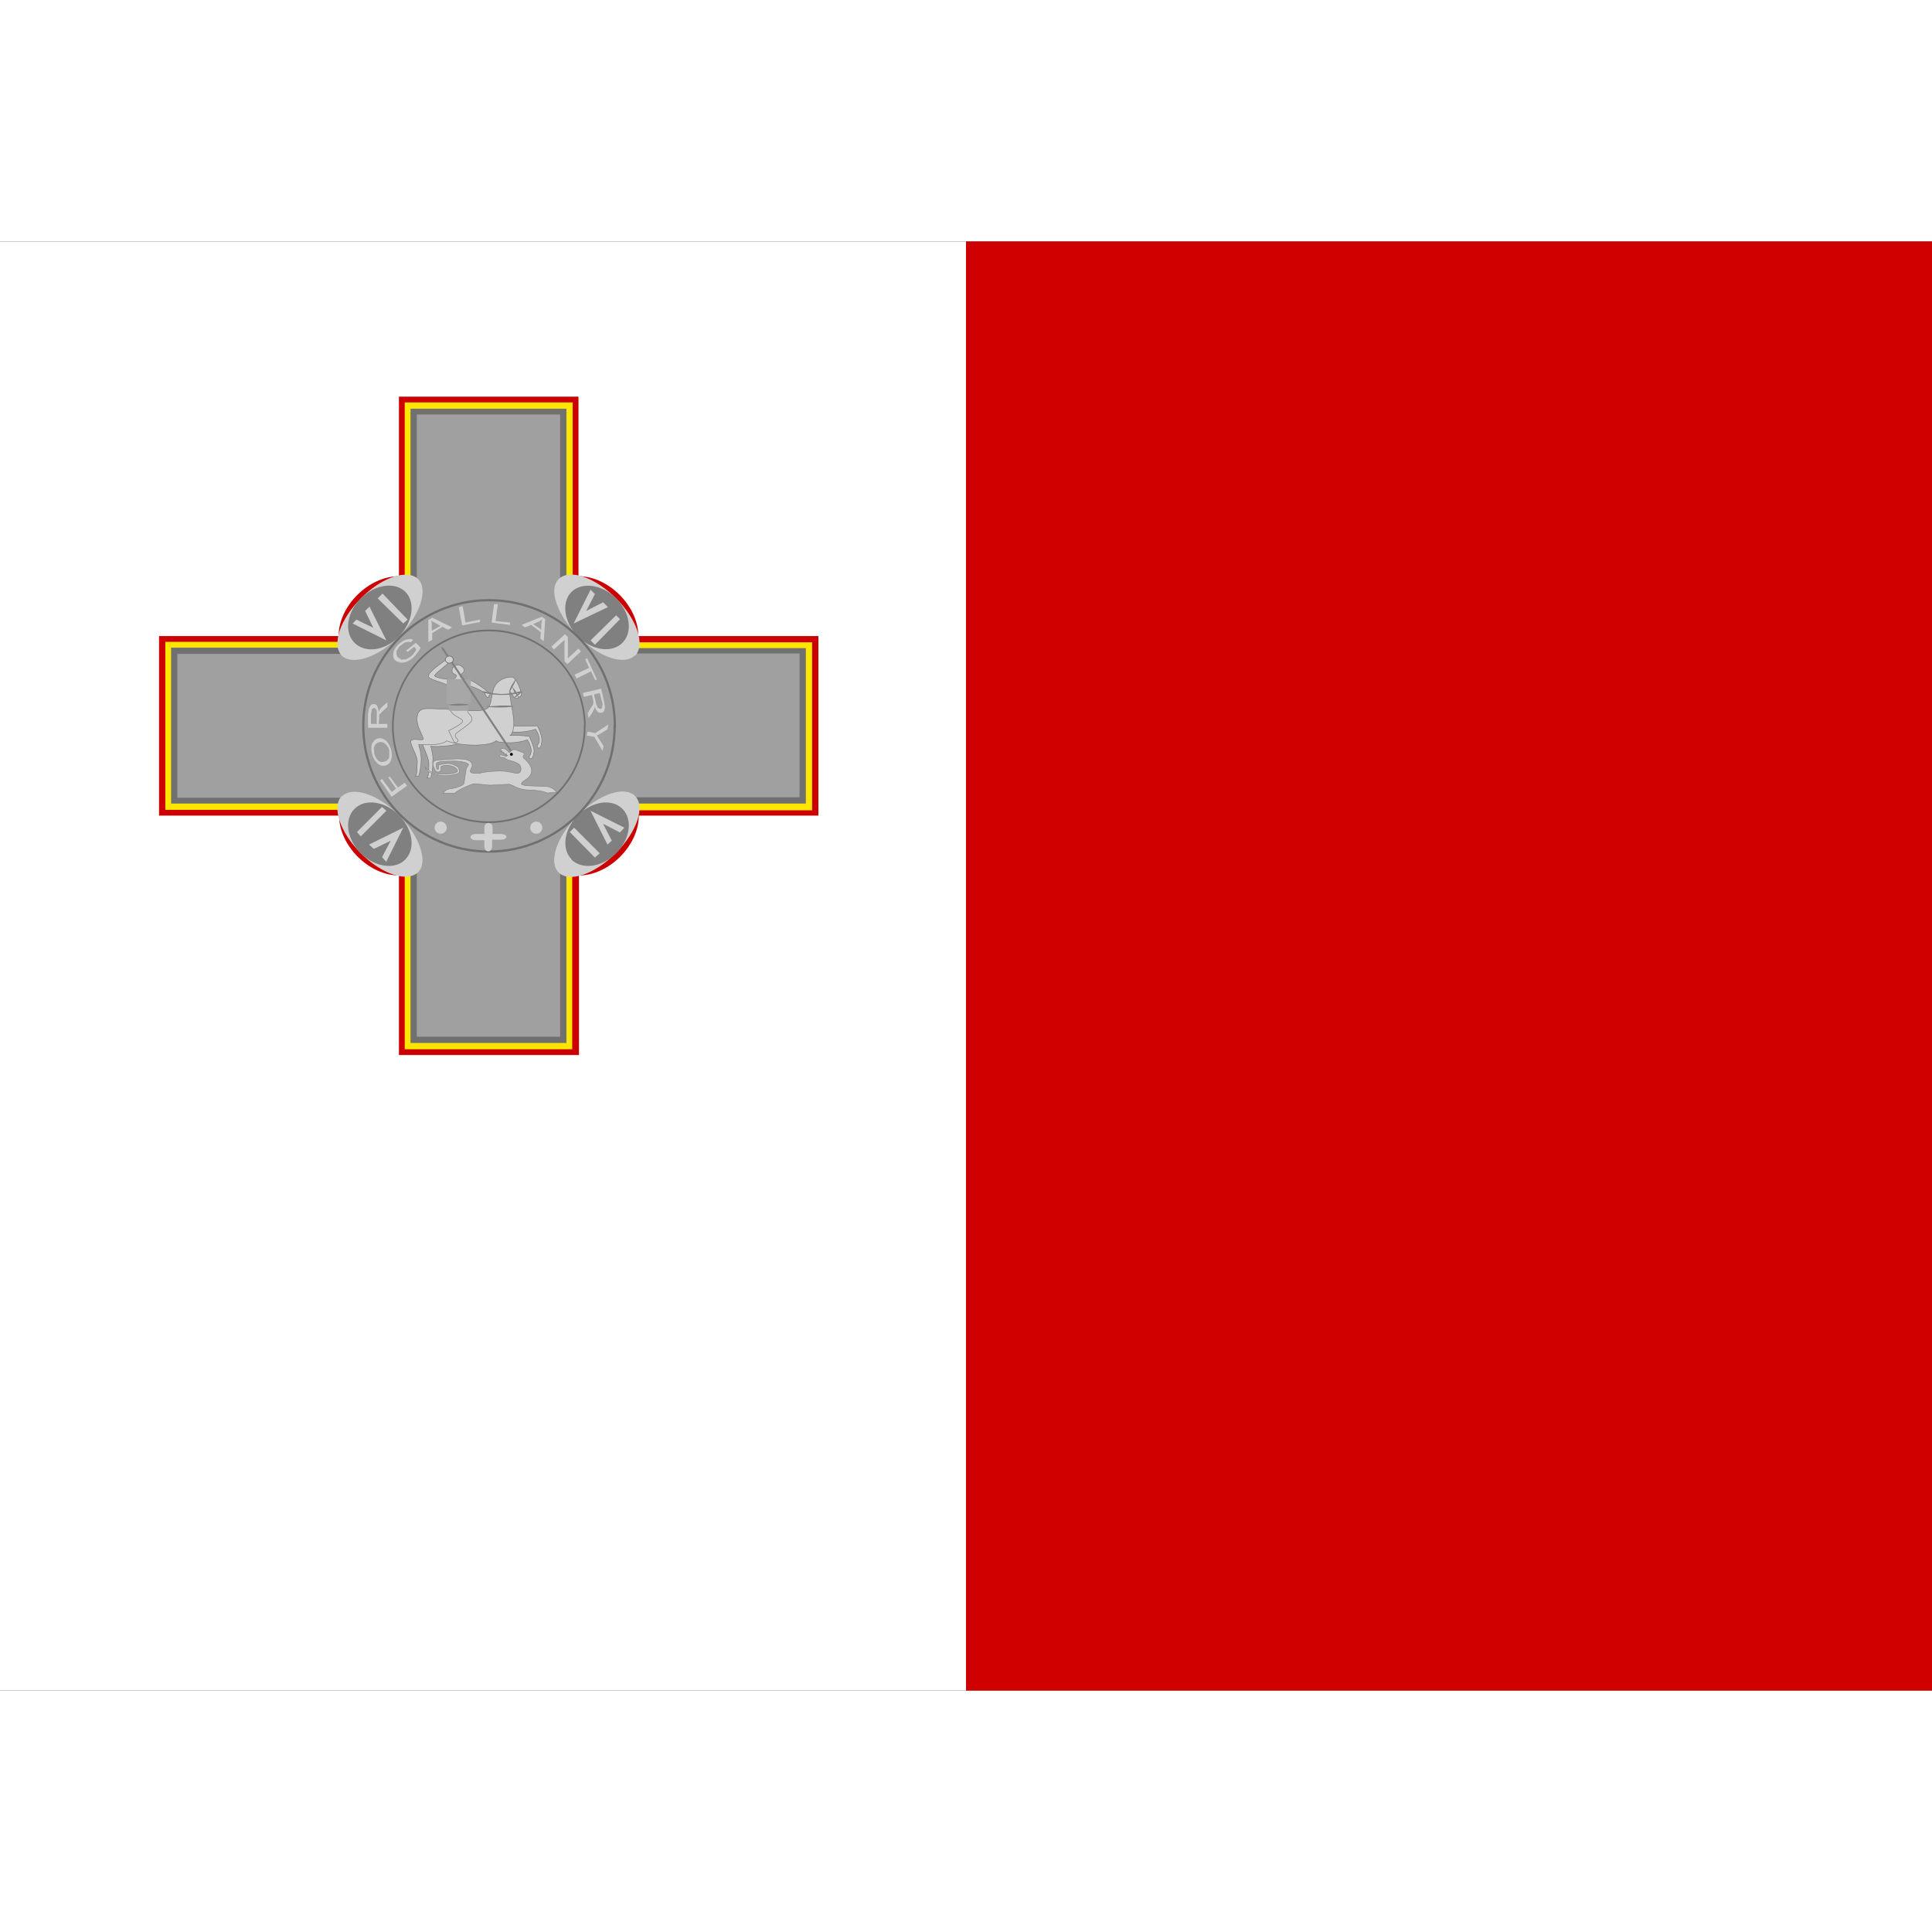 <svg xmlns="http://www.w3.org/2000/svg" xmlns:xlink="http://www.w3.org/1999/xlink" aria-hidden="true" role="img" class="iconify iconify--flag" width="64" height="64" viewBox="0 0 640 480"><rect x="0" y="0" width="640" height="480" fill="#333333" stroke="none"/><defs><path id="iconifyReact8545" fill="none" stroke="#707070" stroke-width="1pt" d="M269.3 414.6c0 41-34.1 74.4-76.2 74.4S117 455.7 117 414.6s34.1-74.4 76.2-74.4s76.2 33.3 76.2 74.4z"></path></defs><g fill-rule="evenodd" stroke-width="1pt"><path fill="#ce0000" d="M320 0h320v480H320z"></path><path fill="#fff" d="M0 0h320v480H0z"></path></g><g transform="translate(-12.4 -30.8) scale(1.599)"><path fill="#f1eeee" fill-rule="evenodd" d="M104.8 108c0 .9-.9 1.5-2 1.5c-1.2 0-2-.6-2-1.4c0-.8.8-1.5 2-1.5c1.1 0 2 .7 2 1.5z"></path><path fill="#c00" fill-rule="evenodd" d="M40.7 101v37.2H78c0 6.2 6.2 12.4 12.4 12.4v37.2h37.3v-37.2c6.2 0 12.4-6.2 12.4-12.4h37.2V101H140c0-6.2-6.2-12.4-12.4-12.4V51.4H90.4v37.2c-6.3 0-12.5 6.2-12.5 12.4H40.7z"></path><path fill="#ffe600" fill-rule="evenodd" d="M42 102.2V137h37.2c0 6.2 6.2 12.4 12.4 12.4v37.2h34.7v-37.1c6.2 0 12.4-6.2 12.4-12.4H176v-34.8h-37.2c0-6.2-6.2-12.4-12.4-12.4V52.6H91.6v37.2c-6.2 0-12.4 6.2-12.4 12.4H42z"></path><path fill="#707070" fill-rule="evenodd" d="M43.2 103.5v32.2h37.2c0 6.2 6.2 12.4 12.4 12.4v37.2h32.3v-37.2c6.2 0 12.4-6.2 12.4-12.4h37.2v-32.2h-37.2c0-6.2-6.2-12.4-12.4-12.4V53.9H92.8V91c-6.2 0-12.4 6.2-12.4 12.4H43.2z"></path><path fill="#a0a0a0" fill-rule="evenodd" d="M44.5 104.7v29.8h37.2c0 6.2 6.2 12.4 12.4 12.4V184h29.7v-37.2c6.2 0 12.4-6.2 12.4-12.4h37.2v-29.8h-37.2c0-6.2-6.2-12.4-12.4-12.4V55.1H94.1v37.2c-6.2 0-12.4 6.2-12.4 12.4H44.4z"></path><g fill-rule="evenodd"><path fill="#d0d0d0" d="M94.4 89.2c2.1 2.2.4 7.5-4 11.9s-9.6 6-11.8 4c-2.2-2.3-.4-7.6 4-12s9.6-6 11.8-3.9z"></path><path fill="gray" d="M91.7 91.8c2.2 2.2 1.6 6.3-1.3 9.3s-7 3.5-9.2 1.3c-2.2-2.2-1.6-6.3 1.3-9.2s7-3.5 9.2-1.4z"></path><path fill="#d0d0d0" d="m80.8 98.4l.8-.8l3.5 1.7l-1.7-3.5l.9-.9l3.5 7l-7-3.5zm5.2-5.2l1-1l5.2 5.4l-.9.8z"></path></g><g fill-rule="evenodd"><path fill="#d0d0d0" d="M139.3 105c-2.2 2.2-7.5.4-11.8-4s-6.2-9.6-4-11.8c2.2-2.2 7.5-.4 11.9 4s6 9.6 4 11.8z"></path><path fill="gray" d="M136.7 102.4c-2.2 2.2-6.3 1.6-9.2-1.3s-3.5-7-1.4-9.2c2.2-2.2 6.4-1.6 9.3 1.3s3.5 7 1.3 9.2z"></path><path fill="#d0d0d0" d="m130.1 91.4l.9.9l-1.8 3.5l3.5-1.8l1 1l-7.1 3.4l3.5-7zm5.3 5.3l.8.8l-5.2 5.3l-.9-.9z"></path></g><g fill-rule="evenodd"><path fill="#d0d0d0" d="M123.5 150c-2.2-2.2-.4-7.5 4-11.9s9.6-6.1 11.8-4c2.2 2.2.4 7.5-4 11.9s-9.6 6.1-11.8 4z"></path><path fill="gray" d="M126.2 147.3c-2.2-2.2-1.6-6.3 1.3-9.2s7-3.5 9.2-1.3c2.2 2.2 1.6 6.3-1.3 9.2s-7 3.5-9.3 1.3z"></path><path fill="#d0d0d0" d="m137.1 140.7l-.9 1l-3.5-1.8l1.8 3.5l-.9.8l-3.5-7l7 3.5zM132 146l-1 .9l-5.2-5.3l.9-.9z"></path></g><g fill-rule="evenodd"><path fill="#d0d0d0" d="M78.6 134.2c2.2-2.2 7.5-.4 11.8 3.9s6.1 9.7 4 11.8c-2.2 2.2-7.5.5-11.9-3.9s-6-9.7-4-11.8z"></path><path fill="gray" d="M81.2 136.8c2.2-2.2 6.3-1.6 9.2 1.3s3.5 7 1.3 9.2c-2.1 2.2-6.3 1.6-9.2-1.3s-3.5-7-1.3-9.2z"></path><path fill="#d0d0d0" d="m87.8 147.8l-.9-1l1.8-3.4l-3.5 1.7l-1-.9l7.1-3.5l-3.5 7zm-5.3-5.3l-.8-.9l5.2-5.2l.9.8z"></path></g><use href="#iconifyReact8545" stroke-width="1pt" transform="matrix(.342 0 0 .35 43 -25.5)"></use><use href="#iconifyReact8545" stroke-width="1pt" transform="matrix(.261 0 0 .267 58.6 9)"></use><path fill="#d0d0d0" fill-rule="evenodd" d="M100.3 140.7a1.2 1.2 0 1 1-2.5 0a1.2 1.2 0 0 1 2.5 0zm19.8 0a1.2 1.2 0 1 1-2.5 0a1.2 1.2 0 0 1 2.5 0zm-12 0v1.3h-1.6c-1.7 0-1.7 1.3 0 1.3h1.6v1.2c0 1.4 1.5 1.5 1.6.1v-1.4h1.7c1.7 0 1.7-1.2 0-1.2h-1.6v-1.3c0-1.3-1.7-1.3-1.7 0z"></path><path fill="#d0d0d0" fill-rule="evenodd" stroke="#707070" stroke-width=".1" d="M102.8 122.3v.8s-.4.5-2.9.7c-2.5.2-2.9 0-2.9 0c.1.7.6 1.9.4 3.3c.1 1.7-.4 3.2-.4 3.2c0 .1-.3.2-.8.1c.4-.4.4-1.4.4-3c0-1.4-1.5-3.7-1.2-4.3c.3-.6 7.4-.8 7.4-.8zm9.8-2.6l6.5-.1s1 2 .9 3c0 1-.4 2-.8 1.5c-.5-.5.2-.4.3-1.5c0-1.2-.8-2.3-.8-2.3s-1.8.7-4.4.6c-2.6-.2-1.4-1.2-1.7-1.2z"></path><path fill="#d0d0d0" fill-rule="evenodd" stroke="#707070" stroke-width=".1" d="M113.4 121.6c2.4-.1 4 .2 4 .2s1 2 1 3c-.1 1-.4 2-.9 1.5c-.4-.4.2-.3.3-1.5c0-1.1-.8-2.3-.8-2.3s-1.7.7-4.3.6c-2.6-.2-1.8-.3-2.1-.4c-.3 0-.4.8-4.3.9c-4 0-6-.9-6-.9s-.4.6-2.8.8h-3c.1.6.6 1.8.5 3.3c0 1.6-.5 3.2-.5 3.2h-.7c.4-.3.3-1.4.4-2.9c0-1.5-1.6-3.7-1.3-4.4c.4-.6 2.2 0 2.5-.3c.3-.4-1.6-2.7-1.2-4.8c.3-2.1 2.4-1.5 4.9-1.5c2.5.1 8 .8 9.4 0c1.4-.7.8-3.4 2-5.1a4.1 4.1 0 0 1 3.3-1.5c.9 0 2 3 2 3.7l-.3.4h-.4v.3c-1 .1-1.1-.8-1.7-1.4c-.2 1 .8 4.4.8 6.6c0 1.8-.7 2.6-.8 2.5z"></path><path fill="#d0d0d0" fill-rule="evenodd" stroke="#707070" stroke-width=".1" d="M105.5 118.4c0 .7-3.1 2.4-3.4 3c-.2.7.8 1 .5 1.4c-.3.4-.6.2-.7.3l-1.2-2.5s3-1.4 2.9-2c-.1-.6-2.2-1-2.6-2.4s-.2-4.3-.5-4.9c-.3-.6-4-1.2-4-2c0-1 3.8-3.4 4.2-3.8c.4-.4.8.4.4.7c-.4.4-3.3 2.7-3.3 3c0 .4 2.4.8 3.2.8c.9 0 1.3-.4 1.3-.8c0-.3-.9-.3-.9-1s.5-1.2 1.3-1.2c.4 0 1.2.5 1.2 1.1s-.7.7-.8 1.1c-.1.5.8.8 1.6.8s3.6 2.1 4 2.5c.5.3.9.3.5.7c-.4.4-.2.8-.6.4a1.5 1.5 0 0 1-.4-.7c0-.3-3-1.8-3.5-1.5c-.4.4 0 4.8 0 5.2c0 .7.9.7.8 1.8z"></path><path fill="#a7a7a7" fill-rule="evenodd" d="M100.3 109.9h5v5.1h-5z"></path><rect width="30.6" height=".4" x="138.6" y="-25.7" fill="gray" fill-rule="evenodd" rx=".5" ry=".2" transform="matrix(.554 .832 -.882 .471 0 0)"></rect><path fill="#d0d0d0" fill-rule="evenodd" stroke="#707070" stroke-width="1pt" d="M180.7 42.5a7 7 0 1 1-14.2 0a7 7 0 0 1 14.2 0z" transform="matrix(.116 0 0 .103 80.7 101.5)"></path><path fill="gray" fill-rule="evenodd" d="M115.9 112.5c0 .3-2 .7-4.1.7c-2.2 0-4.1-.4-4.1-.7c0-.3 1.9.5 4 .5c2.3 0 4.2-.8 4.2-.5z"></path><path fill="#a7a7a7" fill-rule="evenodd" d="M100.7 115h4.1v1.5h-4z"></path><path fill="gray" fill-rule="evenodd" d="M114 111.4c-.4.8-.7 1.3-.8 1.2c0 0 .2-.8.6-1.5l.8-1.2c.1.1-.2.8-.6 1.5zm1 2l-.8.5a3.2 3.2 0 0 1 .8-.9c.5-.4.9-.6.9-.5l-.8.8z"></path><path fill="gray" fill-rule="evenodd" d="m114.6 112.4l.5 1.2l-.8-1l-.5-1.2l.8 1zm-.4 3.2s-1.2.2-2.8.2s-2.9-.1-2.9-.2l2.9-.2c1.6 0 2.8 0 2.8.2zm-9.4-.4c0 .1-.9.2-2 .2c-1.2 0-2 0-2-.2c0 0 .8-.2 2-.2c1.1 0 2 .1 2 .2z"></path><path fill="#d0d0d0" fill-rule="evenodd" stroke="gray" stroke-width=".1" d="M95.8 128s.7 1.6 3.6 1.6c2.8 0 3.8-.5 2.7-1.3s-3.4-.6-3 .1c.2.8-.9 1-1.1.5c-.3-.5-1.3-2.1.5-2.2c1.9-.1 5.8-.7 6.8.4s-1.1 2 .5 2.3c1.5.2 1.8-.3 4.5-.4c2.7-.2 3.8.5 4.7.4c1 0 .8-1.7 0-2c-.7-.5-2.1-.6-2.5-1c-.3-.5-1.3 0-1.2-.6c0-.5 1.4.3 1.4.1l.2-.2h-.3l.1-.2l-.2.1l.1-.2s-.3.2-.3 0h-.2c.2-.2.1-.2 0-.3h-.3v-.3c-.2 0-.2 0-.3.2v-.5c0-.1.2-.2.5-.2c.7 0 1 .8 1.3.8c.2 0 .5-.8 1.4-.5l1.5.6c.5.3-.3.6 0 1s2.1 1.7 1.6 3.2c-.5 1.4-2 1.6-2 2.2c-.2.6 4.3.4 5.4.6a3 3 0 0 1 1.9 1.2l-2 .1s-1-.5-3.5-.6c-2.5 0-3.4-1-4.4-1.2l-4 .2l-3-.3c-.6-.1-4.2 1.6-4.2 2h-2.4s.3-.9 1.7-1c1.3-.2 2.7-.8 2.6-1.2l.4-2.6c0-.6.6-1 .5-1.2c-.1-.4-1.7-.7-3.2-.7c-1.5 0-3.1.1-3.4.4c-.2.4 0 1.5.3 1.3c.3 0-.1-.8.2-.9a6.8 6.8 0 0 1 2-.3c.8 0 2.1.7 2.1 1c0 .1.4.8-.2 1.1a8.2 8.2 0 0 1-3.1.4a7.5 7.5 0 0 1-3-.8c-.4-.3-.7-1-.7-1.1z"></path><path fill-rule="evenodd" d="M114 125.5a.3.3 0 1 1-.6 0a.3.3 0 0 1 .6 0z"></path><path fill="#d0d0d0" d="m129.5 120.8l1.6.3l2.7-1.8l-.2 1l-1.4.9l-.8.4l.5.8l.9 1.4l-.2 1l-1.7-2.9l-1.6-.3l.2-.8zm-2.7-11.8l3-1.4l-.8-1.8l.4-.2l2 4.4l-.3.2l-.9-1.9l-3 1.5l-.4-.8zm-4.8-5.8l2.8-2.6l.6.6v4.4l2.2-2l.5.6l-2.8 2.6l-.6-.6v-4.4l-2.2 2l-.5-.6zm-12.4-5l.5-3.8h.8l-.5 3.5l3 .3v.5l-3.8-.5zm-6.1.6l-.7-3.8l.8-.2l.6 3.4l3-.6v.5l-3.7.7zm-11.3 5.5l-.3-.3l2-1.6l1 1a5.7 5.7 0 0 1-.8 1.2a5.7 5.7 0 0 1-.9 1a5.2 5.2 0 0 1-1.4.8c-.5.1-1 .2-1.3 0a1.6 1.6 0 0 1-1-.5a1.7 1.7 0 0 1-.3-1c0-.4.1-.9.4-1.3c.2-.4.6-.8 1-1.1a4.8 4.8 0 0 1 1.1-.7l.9-.2c.2 0 .5 0 .7.2l-.4.5a1.3 1.3 0 0 0-.6-.1l-.6.1a3.2 3.2 0 0 0-.7.5c-.3.2-.6.4-.7.7a2 2 0 0 0-.4.6v.5c0 .3.1.6.3.8l.7.5l1-.1a4.1 4.1 0 0 0 2.1-2l-.4-.6l-1.4 1.1zm-.1 27.7l-3.2 2.3l-2.4-3.4l.4-.3l2 2.7l.9-.7l-1.6-2.3l.3-.2l1.7 2.3l1.4-1l.5.6zm-4.7-5c.5-.1.8-.4 1-.9v-1.5a2.6 2.6 0 0 0-.9-1.3c-.3-.3-.8-.4-1.2-.3a1.4 1.4 0 0 0-.8.5c-.1.2-.3.5-.3.8l.1 1.1c.2.6.4 1 .8 1.4c.3.3.8.4 1.3.2zm.3.8a1.7 1.7 0 0 1-1.7-.4a3.7 3.7 0 0 1-1.1-1.8c-.2-.6-.2-1-.2-1.6s.2-.8.4-1.1a1.6 1.6 0 0 1 1-.7a1.6 1.6 0 0 1 1 .1c.4.2.7.4 1 .8a4.5 4.5 0 0 1 .8 3a2.3 2.3 0 0 1-.4 1.1c-.2.3-.5.5-.8.6zm.3-7.8h-4v-2.8l.2-1.2l.4-.7a.8.8 0 0 1 .6-.2c.3 0 .5.1.7.4c.1.3.3.7.3 1.3a2.5 2.5 0 0 1 .7-1.1l1.1-1v1l-.8.7l-.6.6a1.7 1.7 0 0 0-.3.4a1.6 1.6 0 0 0 0 .4v.4l-.1 1H88v.8zm-2.2-.9v-1.7a4 4 0 0 0 0-.9a1 1 0 0 0-.2-.4a.5.5 0 0 0-.3-.2c-.2 0-.4.1-.5.3l-.2 1v2h1.3zm10.7-16.9v-4.5l.8-.5l4.1 2l-.8.5l-1.2-.6l-2.1 1.3v1.4l-.8.4zm.7-2.3l1.8-1l-1-.6a8.3 8.3 0 0 1-.9-.5l.1.8v1.3zm18.6-1.2L120 97l.7.5l-.3 4.6l-.7-.6l.1-1.3l-2-1.5l-1.3.5l-.7-.5zm2.4-.2l1.7 1.2v-1.2a8.4 8.4 0 0 1 .2-1a3.7 3.7 0 0 1-.7.5l-1.2.5zm10.3 14.3l3.8-.9l.6 2.7l.2 1.2l-.2.7a.8.8 0 0 1-.5.4c-.3 0-.6 0-.8-.2a2.8 2.8 0 0 1-.7-1.2a2.5 2.5 0 0 1 0 .5l-.4.8l-.8 1.2l-.2-1l.6-1l.4-.6a1.6 1.6 0 0 0 .2-.8a3.7 3.7 0 0 0-.1-.5l-.2-.9l-1.7.4l-.2-.8zm2.3.3l.4 1.7c0 .3.2.6.3.8c0 .2.2.3.3.4l.4.1c.1 0 .3-.2.3-.4a2.1 2.1 0 0 0 0-1l-.5-1.9l-1.2.3z"></path></g></svg>